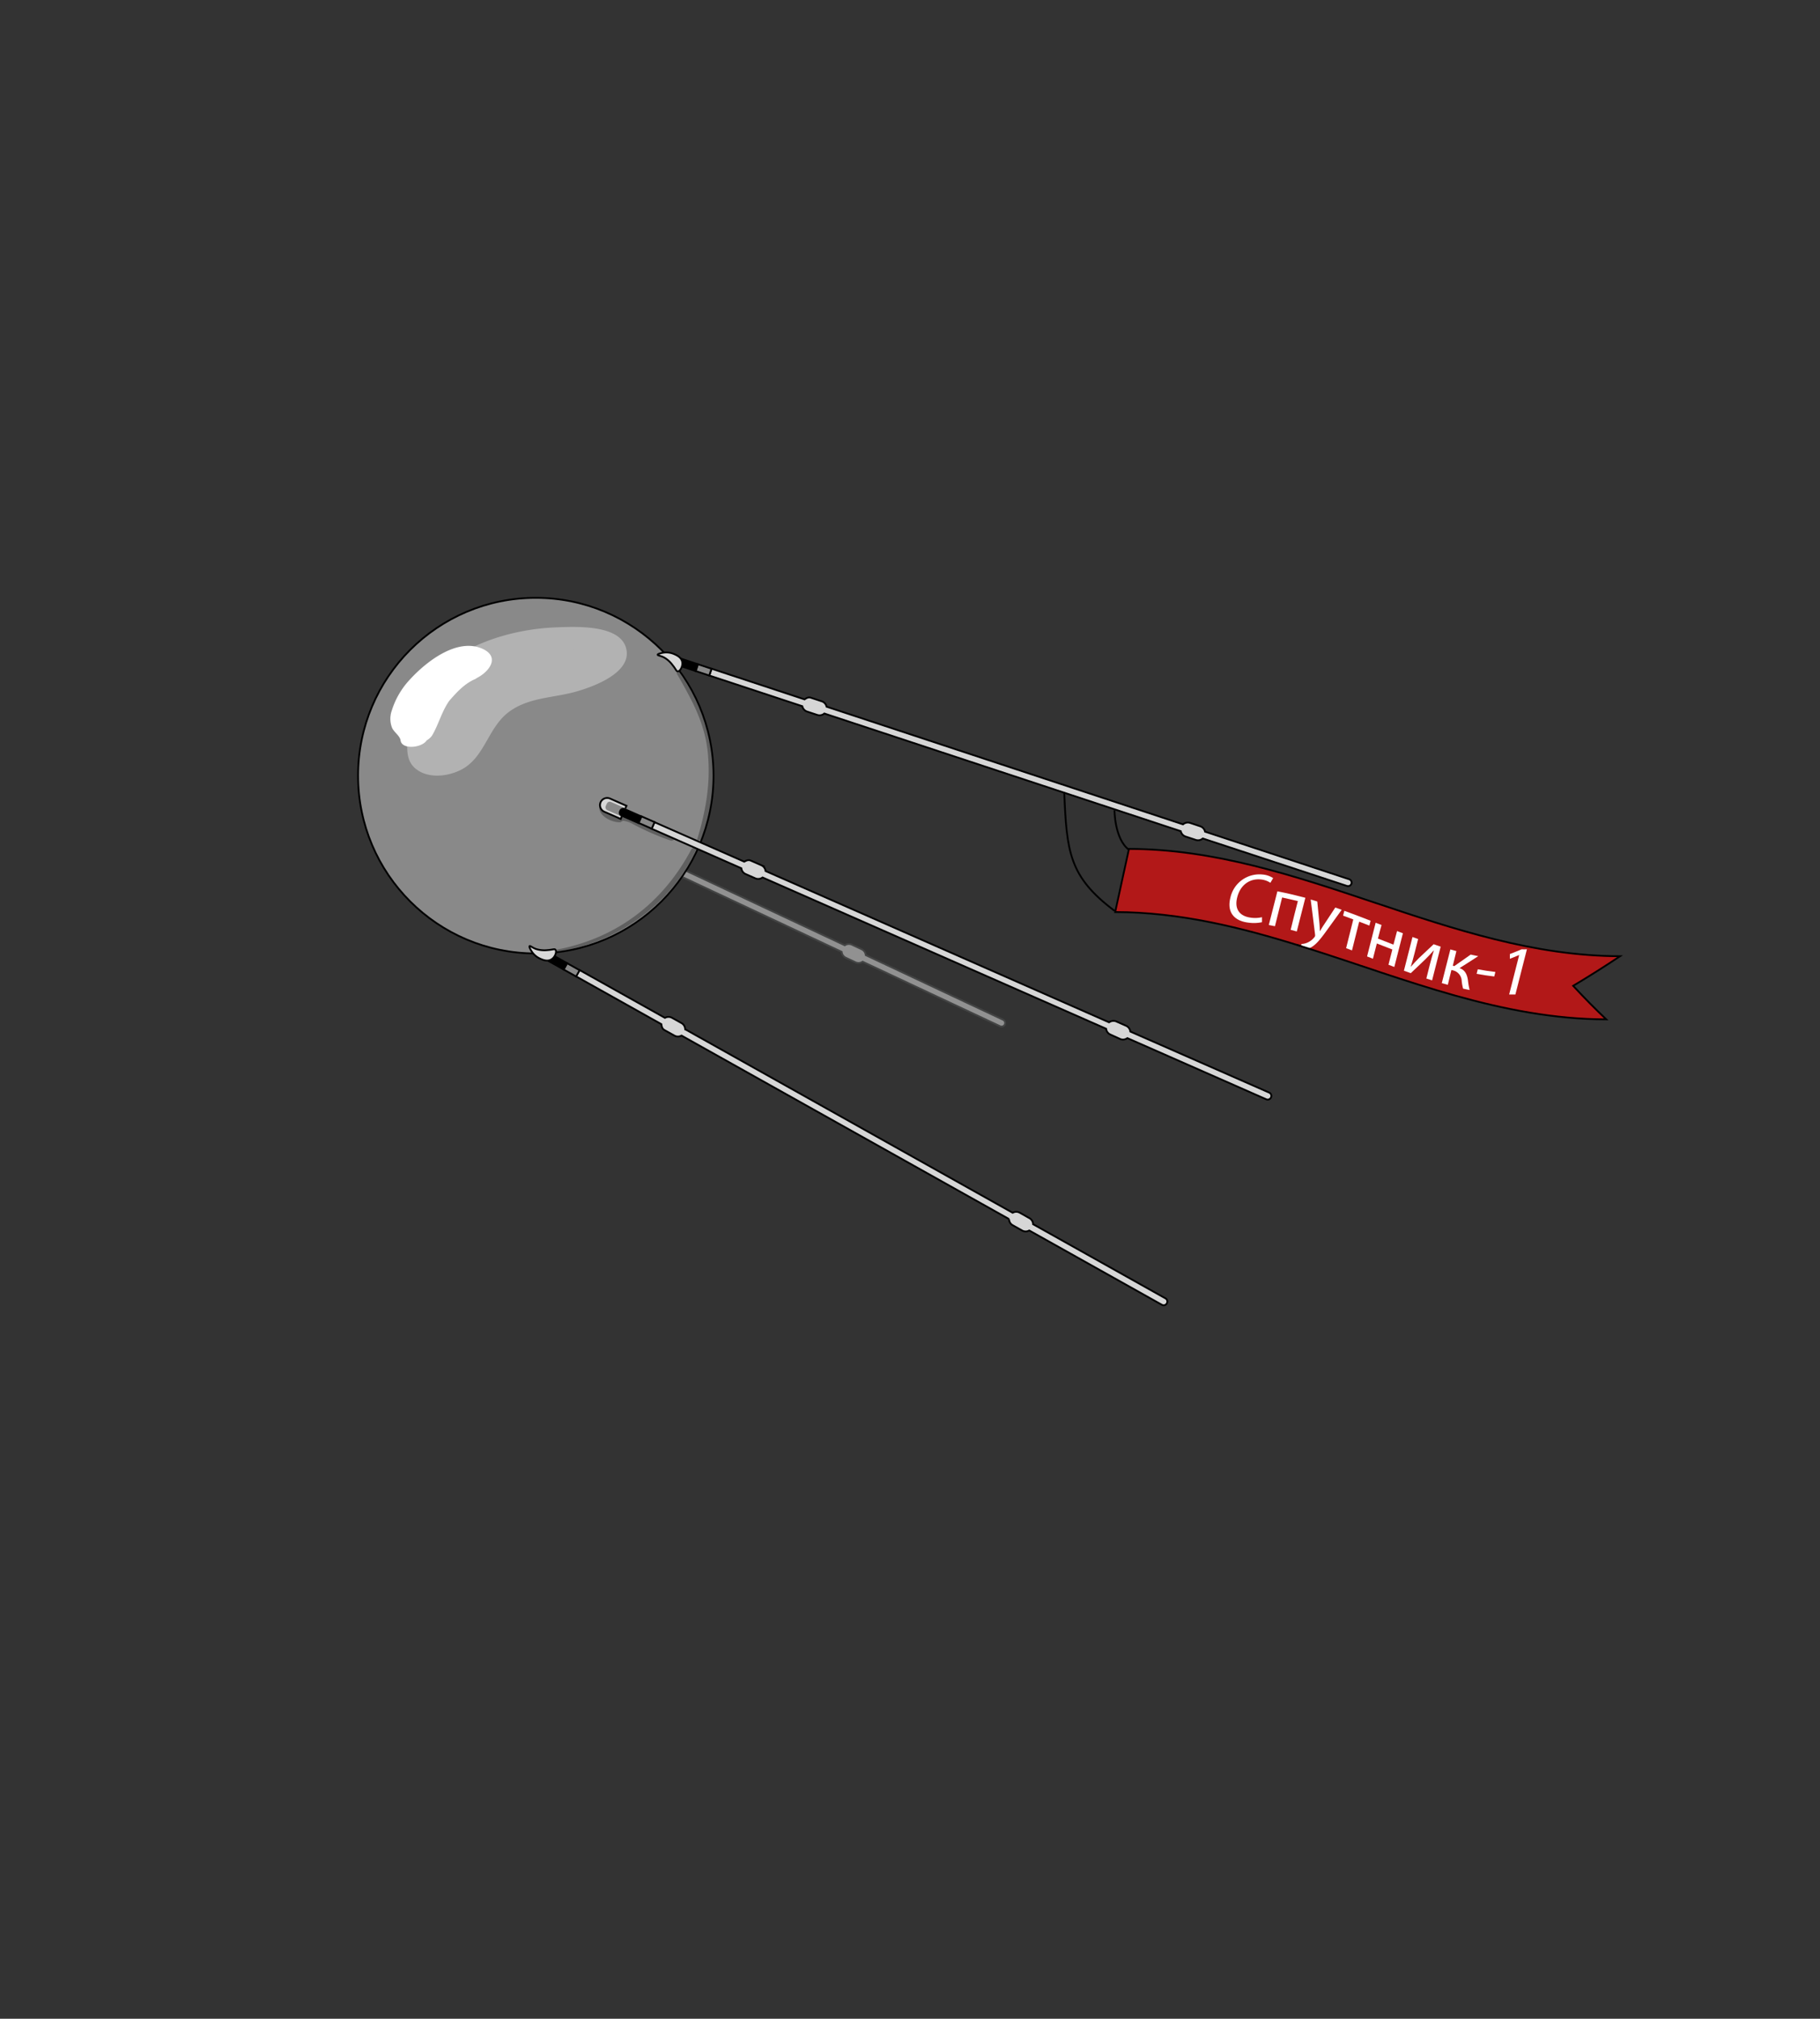 <svg xmlns="http://www.w3.org/2000/svg" viewBox="0 0 506.91 562"><rect x="0" y="0" width="506.91" height="562" fill="#333333" stroke="none"/><defs><style>.cls-1{fill:#919191;stroke:#434444;}.cls-1,.cls-11,.cls-12,.cls-2,.cls-6,.cls-7,.cls-8,.cls-9{stroke-miterlimit:10;}.cls-1,.cls-11,.cls-2,.cls-6,.cls-7,.cls-8,.cls-9{stroke-width:0.5px;}.cls-2,.cls-8{fill:#898989;}.cls-11,.cls-12,.cls-2,.cls-6,.cls-7,.cls-9{stroke:#000;}.cls-3{opacity:0.3;}.cls-4{opacity:0.35;}.cls-5{fill:#fff;}.cls-6{fill:#d6d6d6;}.cls-7{fill:#d8d8d8;}.cls-8{stroke:#898989;}.cls-10{fill:#b21818;}.cls-11,.cls-12{fill:none;}.cls-12{stroke-width:0.45px;}</style></defs><title>sputnik</title><g id="Layer_8" data-name="Layer 8"><path class="cls-1" d="M279.87,285.2a1,1,0,0,1-1.33.48l-38.27-17.95a1.8,1.8,0,0,1-.46.23,2,2,0,0,1-1.53-.06l-2.71-1.28a2,2,0,0,1-1.14-1.64l-94.64-44.41a1.8,1.8,0,0,1-.46.23,2,2,0,0,1-1.53-.06l-2.72-1.28a2,2,0,0,1-1.14-1.64l-24.68-11.58.85-1.81L134.79,216c1.09-.59,1.5-.4,2-.17l2.72,1.28a2,2,0,0,1,1.14,1.64l94.64,44.41a1.83,1.83,0,0,1,.46-.24,2,2,0,0,1,1.53.07l2.71,1.27a2,2,0,0,1,1.14,1.64l38.27,18A1,1,0,0,1,279.87,285.2Z"/><circle class="cls-2" cx="149.23" cy="215.93" r="49.5"/><g class="cls-3"><path d="M188.49,187.49c4.11,7.22,7.82,13.64,8.65,22.09s-.55,16.08-2.93,24c-.15.51.95.37,1.1,0a48.43,48.43,0,0,0-6.14-46.34c-.18-.24-.86,0-.68.27Z"/></g><g class="cls-3"><path d="M155.1,264.88c16.36-2.05,32-13.21,38.77-28.31.31-.69-1-.68-1.28-.19-7.93,15-20.86,24.85-37.6,28-.51.09-.38.57.11.51Z"/></g><g class="cls-4"><path class="cls-5" d="M126.23,194.83c5.6-3.28,10.85-6.56,17.19-8.3a36.53,36.53,0,0,1,8.63-1.29c1.77-.05,6.83-.19,7.82.66l-1.65-2.37,0,1,.55-2.87c1.07-1.44,1.73-1-.21-.58-1,.21-2,.58-3.05.79-2.11.42-4.25.68-6.38,1a46.14,46.14,0,0,0-14.31,4.57,35.85,35.85,0,0,0-10.39,8.25,40,40,0,0,0-3.64,4.94c-1.23,2-2.07,4.85-3.71,6.55l5.81-2.94-.82.23,8.11,1.16-.78-.68,1.79,2.56a12.75,12.75,0,0,1,1.24-7.61c1.14-2.45,3.46-4.21,3.59-7,.27-5.67-7.23-5.55-11-4.13-7.24,2.74-11.22,10.75-11.58,18.24-.16,3.4.42,6.18,3.67,7.87,3.66,1.91,8.93,1,12.35-1.19,5.77-3.74,6.75-11.58,12.52-15.68,5.44-3.87,12-3.7,18.23-5.41,4.85-1.34,16.45-5.44,14.05-12.55-2.12-6.25-14.24-5.6-19.39-5.4-13.17.5-29.32,5.46-37,17-3.19,4.76,6.26,4.36,8.34,3.14Z"/></g><path class="cls-5" d="M119.13,205.18c0-1.6,2.06-3.51,2.74-5a19.72,19.72,0,0,1,3.26-5.09c2.14-2.46,4.46-5,7.57-6.19l-9.54-1.34.8,1.24,1.35-3.62c-6.38,4.85-12.39,9.75-14.16,18.06a2.47,2.47,0,0,0,1,2.4l.72.58c2,1.69,6.28.57,7.55-1.6,1.58-2.71,2.43-5.82,4.07-8.55,1.81-3,4.54-5.21,7.07-7.59L128.65,190l2.17-.5c4.2-1,9.51-6.31,3.42-8.95-7-3-15.49,3.63-20,8.54a22.27,22.27,0,0,0-5.09,8.62,6.92,6.92,0,0,0,0,4.79c.49,1.27,2.25,2.33,2.42,3.63.4,3,7.55,1.86,7.55-.93Z"/><g class="cls-3"><path d="M166.89,224.91c.13,2.43,3.64,4.1,5.85,4,.26,0,.6-.43.82-.42a7.48,7.48,0,0,1,2.86,1A73.11,73.11,0,0,0,186.8,234c.62.19,1.88-.67,1-.95a63.54,63.54,0,0,1-8.33-3.55c-1.37-.65-3.86-2.45-5.39-2.3-.53.05-1.24.73-1.61.72-1.31,0-4.52-2.67-4.92-3.2-.16-.2-.64-.08-.62.19Z"/></g><path class="cls-6" d="M354,305.52a1,1,0,0,1-1.32.51L314,289a1.86,1.86,0,0,1-.46.25,2,2,0,0,1-1.53,0L309.26,288a2,2,0,0,1-1.18-1.61L212.4,244.28a2.3,2.3,0,0,1-.46.25,2,2,0,0,1-1.53,0l-2.75-1.21a2,2,0,0,1-1.18-1.61l-25-11,.81-1.83,25,11c1.07-.62,1.48-.44,2-.22l2.75,1.21a2,2,0,0,1,1.18,1.61l95.68,42.12a2.05,2.05,0,0,1,.46-.25,2,2,0,0,1,1.53,0l2.74,1.21a2,2,0,0,1,1.19,1.61l38.68,17A1,1,0,0,1,354,305.52Z"/><rect class="cls-2" x="178.1" y="227.97" width="4" height="2" transform="translate(107.5 -53.15) rotate(23.76)"/><path class="cls-7" d="M169,222.74h5a0,0,0,0,1,0,0v4a0,0,0,0,1,0,0h-5a2,2,0,0,1-2-2v0a2,2,0,0,1,2-2Z" transform="translate(104.98 -49.64) rotate(23.76)"/><path class="cls-8" d="M169.55,224.15h4.36a0,0,0,0,1,0,0v2a0,0,0,0,1,0,0h-4.36a.64.64,0,0,1-.64-.64v-.71A.64.64,0,0,1,169.55,224.15Z" transform="translate(105.22 -49.97) rotate(23.76)"/><path class="cls-9" d="M173.4,226h5.12a0,0,0,0,1,0,0v2a0,0,0,0,1,0,0H173.4a.88.88,0,0,1-.88-.88v-.24A.88.88,0,0,1,173.4,226Z" transform="translate(106.3 -51.48) rotate(23.76)"/><path class="cls-6" d="M376.41,246a1,1,0,0,1-1.27.63L335,233.42a2.16,2.16,0,0,1-.43.29,2,2,0,0,1-1.52.11l-2.85-.94a2,2,0,0,1-1.33-1.49l-99.28-32.76a2.16,2.16,0,0,1-.43.29,2,2,0,0,1-1.52.11l-2.85-.94a2,2,0,0,1-1.33-1.49l-25.9-8.54.63-1.9,25.9,8.54c1-.72,1.43-.58,1.95-.4l2.85.94a2,2,0,0,1,1.33,1.49l99.27,32.76a2.57,2.57,0,0,1,.44-.29,2,2,0,0,1,1.52-.12l2.85.95a2,2,0,0,1,1.33,1.49l40.14,13.25A1,1,0,0,1,376.41,246Z"/><rect class="cls-2" x="193.98" y="185.48" width="4" height="2" transform="translate(68.32 -52.03) rotate(18.27)"/><path class="cls-9" d="M189.11,183.91h5.12a0,0,0,0,1,0,0v2a0,0,0,0,1,0,0h-5.12a.88.88,0,0,1-.88-.88v-.24A.88.88,0,0,1,189.11,183.91Z" transform="translate(67.59 -50.62) rotate(18.27)"/><path class="cls-7" d="M184.5,181.74a5.41,5.41,0,0,1,3.14.3c.75.32,2.05.88,2.35,2.12s-.55,2.74-1.21,2.75c-.41,0-.48-.56-1.43-1.72a7.66,7.66,0,0,0-2.34-2.13c-1-.54-1.84-.55-1.83-.8S184.32,181.77,184.5,181.74Z"/><path class="cls-6" d="M325,362.82a1,1,0,0,0-.38-1.36L287.73,340.8a1.79,1.79,0,0,0-.07-.51,2,2,0,0,0-1-1.2l-2.61-1.47a2,2,0,0,0-2,0l-91.21-51.08a2.26,2.26,0,0,0-.08-.51,2,2,0,0,0-.94-1.21l-2.62-1.46a2,2,0,0,0-2,0l-23.79-13.32-1,1.75,23.79,13.32c.15,1.23.54,1.45,1,1.72l2.62,1.46a2,2,0,0,0,2,0l91.21,51.07a2.25,2.25,0,0,0,.08.52,1.93,1.93,0,0,0,.94,1.2l2.62,1.47a2,2,0,0,0,2,0l36.88,20.65A1,1,0,0,0,325,362.82Z"/><rect class="cls-2" x="157.22" y="268.99" width="4" height="2" transform="translate(152.21 -43.37) rotate(29.25)"/><path class="cls-9" d="M152.74,266.54h5.12a0,0,0,0,1,0,0v2a0,0,0,0,1,0,0h-5.12a.88.88,0,0,1-.88-.88v-.24A.88.88,0,0,1,152.74,266.54Z" transform="translate(150.46 -41.55) rotate(29.25)"/><path class="cls-7" d="M148,264.72a5.4,5.4,0,0,0,2.35,2.12c.74.34,2,.92,3.15.29s1.65-2.25,1.2-2.74c-.27-.3-.73,0-2.23.11a7.79,7.79,0,0,1-3.15-.3c-1.09-.38-1.65-1-1.83-.8S147.88,264.56,148,264.72Z"/><path class="cls-10" d="M447.38,283.78c-29.08-.07-55.76-11.09-82.95-19.73l-2-.63c-16.82-5.26-33.87-9.48-51.83-9.52l3.84-17.58c47.75.11,89,29.77,136.78,29.88q-6.59,4.38-13.06,8.24Q442.71,279.36,447.38,283.78Z"/><path class="cls-11" d="M447.38,283.78c-29.08-.07-55.76-11.09-82.95-19.73l-2-.63c-16.82-5.26-33.87-9.48-51.83-9.52l3.84-17.58c47.75.11,89,29.77,136.78,29.88q-6.59,4.38-13.06,8.24Q442.71,279.36,447.38,283.78Z"/><path class="cls-11" d="M296.41,220.55c.69,16.52,1.31,23.49,14,33"/><path class="cls-11" d="M310.41,225.55s0,8,4,11"/><path class="cls-5" d="M351.26,244.84a5.7,5.7,0,0,1,2.57.92l.77-1.31a6.39,6.39,0,0,0-3-1,8.27,8.27,0,0,0-8.9,6.41c-1.1,4.29,1.27,6.58,5.08,7a10.82,10.82,0,0,0,3.71-.13c0-.47,0-.93,0-1.4a8.18,8.18,0,0,1-3,.15c-3.28-.38-4.72-2.45-3.9-5.66C345.43,246.39,348.09,244.47,351.26,244.84Z"/><path class="cls-5" d="M355.78,248.13q-1.18,4.68-2.39,9.38l1.71.34,2-8c1.47.31,2.93.66,4.38,1-.69,2.68-1.37,5.35-2,8l1.7.46,2.39-9.38C361,249.26,358.41,248.63,355.78,248.13Z"/><path class="cls-5" d="M371.91,252.64l-3.22,4.88c-.41.6-.78,1.25-1.09,1.76h0c0-.62-.05-1.43-.1-2.12-.2-2.07-.41-4.13-.61-6.19-.61-.2-1.23-.38-1.84-.56q.62,4.83,1.22,9.71a1.46,1.46,0,0,1,0,.48,1.12,1.12,0,0,1-.24.37,4.92,4.92,0,0,1-1.89,1.44,4.35,4.35,0,0,1-1.69.38c0,.21,0,.43,0,.64l2,.63.38-.16c1.4-.64,2.64-2,4.66-4.82l4.2-5.8Z"/><path class="cls-5" d="M374.42,253.55c-.11.45-.23.9-.34,1.35l2.84,1.06-2,8,1.64.62,2-8,2.84,1.09c.11-.45.23-.9.34-1.35C379.31,255.38,376.87,254.44,374.42,253.55Z"/><path class="cls-5" d="M389.11,259.19c-.33,1.26-.65,2.52-1,3.78l-4.32-1.68c.32-1.26.64-2.52,1-3.78l-1.64-.63c-.8,3.12-1.59,6.25-2.39,9.38l1.63.64c.37-1.42.73-2.83,1.09-4.25l4.32,1.68-1.08,4.24,1.63.62q1.2-4.68,2.39-9.38Z"/><path class="cls-5" d="M399.3,262.86l-4.11,3.87c-.88.88-1.37,1.42-2.21,2.37l-.05,0c.41-1.31.67-2.24,1.05-3.73l1-3.95-1.57-.57c-.8,3.13-1.6,6.25-2.39,9.38l1.91.69c1.4-1.3,2.87-2.75,4.11-3.91.78-.77,1.37-1.4,2.26-2.4h.06c-.46,1.49-.7,2.27-1.09,3.8-.34,1.33-.68,2.65-1,4l1.6.51c.8-3.13,1.59-6.26,2.39-9.38Z"/><path class="cls-5" d="M406.51,269.51q2.6-1.62,5.21-3.33c-.7-.14-1.4-.28-2.1-.44q-2.3,1.63-4.57,3.21l-.41-.11,1-4.07-1.68-.46c-.8,3.12-1.59,6.25-2.39,9.38l1.68.46,1-4.13.33.09a3.16,3.16,0,0,1,2.54,3,12.79,12.79,0,0,0,.39,2.11c.6.14,1.2.26,1.81.38a19.77,19.77,0,0,1-.44-2.5C408.66,271.24,408,270,406.51,269.51Z"/><path class="cls-5" d="M411.59,269.83c-.11.43-.21.85-.32,1.27,1.62.3,3.26.55,4.91.74.1-.42.21-.84.32-1.26C414.85,270.39,413.21,270.14,411.59,269.83Z"/><path class="cls-5" d="M423.8,264.28c-1.09.46-2.18.9-3.27,1.31,0,.45,0,.89,0,1.33.86-.34,1.73-.69,2.6-1.06h0q-1.4,5.5-2.8,11c.57,0,1.16,0,1.74,0l3.21-12.6C424.83,264.31,424.31,264.3,423.8,264.28Z"/><line class="cls-12" x1="360.94" y1="262.94" x2="364.88" y2="264.17"/></g></svg>